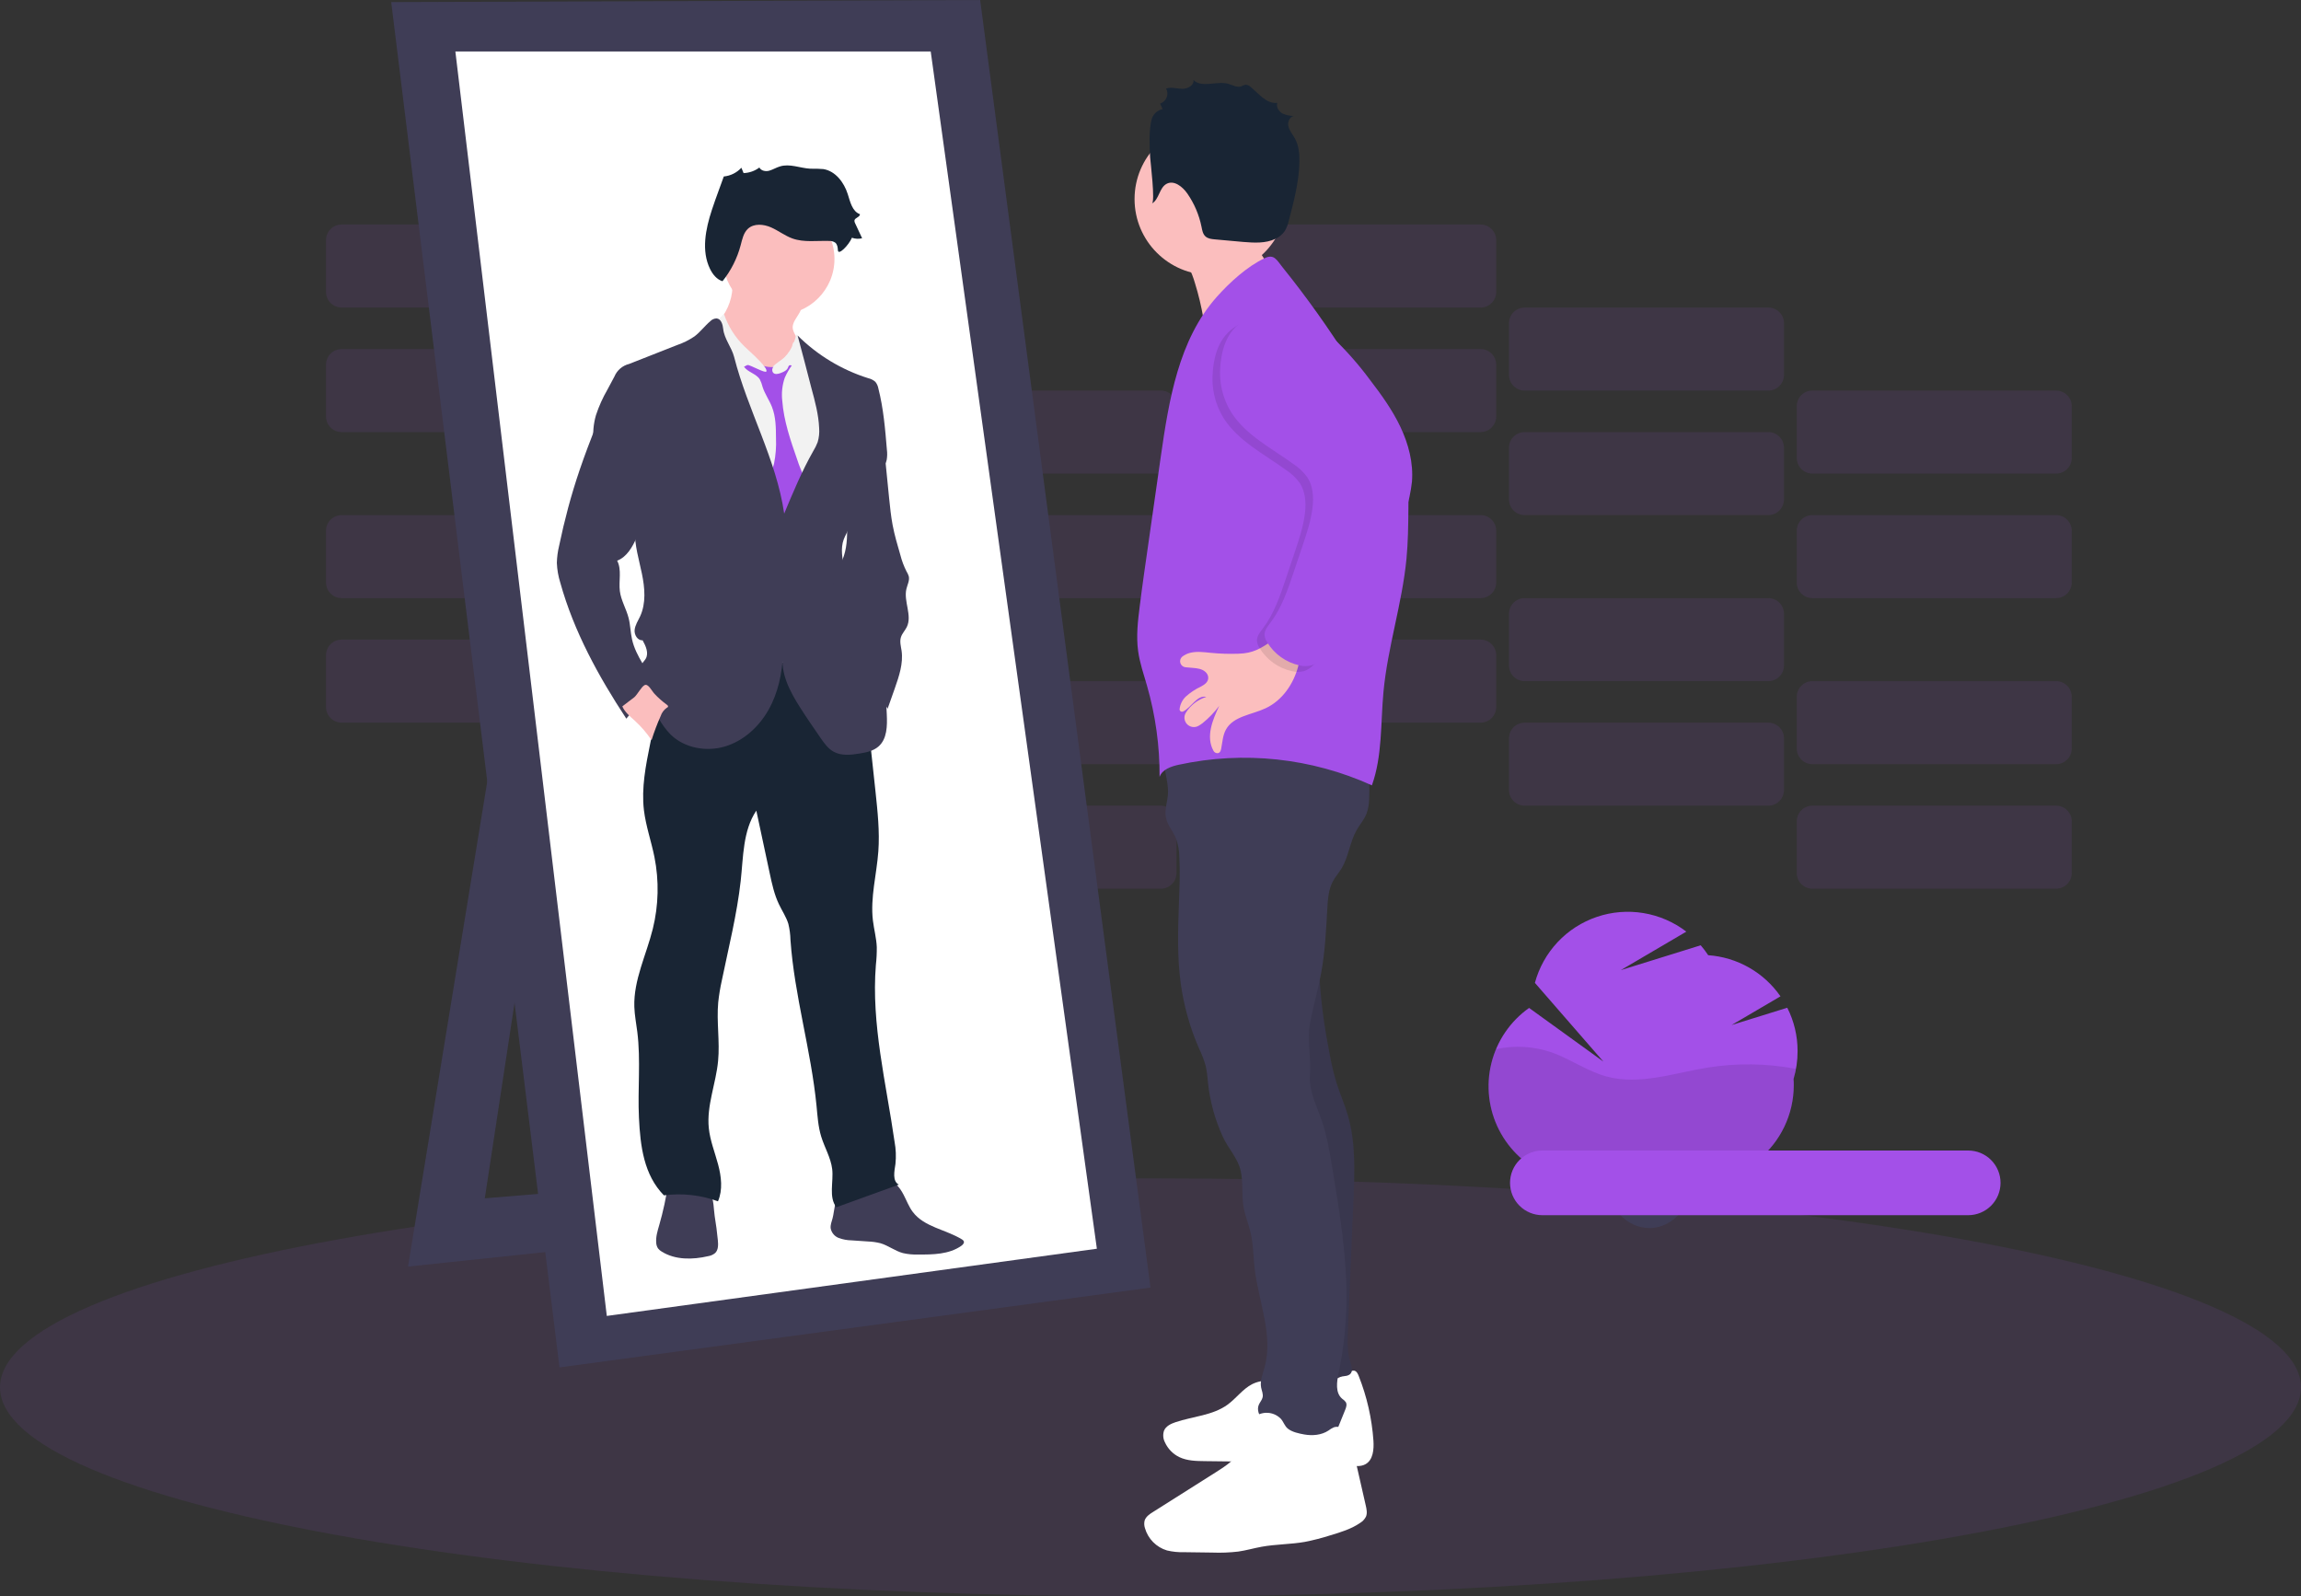 <svg width="320" height="222" viewBox="0 0 320 222" fill="none" xmlns="http://www.w3.org/2000/svg">
<rect x="0" y="0" width="320" height="222" fill="#333333" stroke="none"/>
<g clip-path="url(#clip0_1498_980)">
<path opacity="0.1" d="M81.404 88.952H47.511C46.311 88.952 45.338 89.923 45.338 91.122V98.325C45.338 99.524 46.311 100.496 47.511 100.496H81.404C82.604 100.496 83.577 99.524 83.577 98.325V91.122C83.577 89.923 82.604 88.952 81.404 88.952Z" fill="#A350E8"/>
<path opacity="0.1" d="M121.421 100.499H87.529C86.329 100.499 85.356 101.471 85.356 102.669V109.873C85.356 111.071 86.329 112.043 87.529 112.043H121.421C122.622 112.043 123.595 111.071 123.595 109.873V102.669C123.595 101.471 122.622 100.499 121.421 100.499Z" fill="#A350E8"/>
<path opacity="0.1" d="M161.443 112.043H127.55C126.35 112.043 125.377 113.015 125.377 114.213V121.417C125.377 122.615 126.35 123.587 127.55 123.587H161.443C162.643 123.587 163.616 122.615 163.616 121.417V114.213C163.616 113.015 162.643 112.043 161.443 112.043Z" fill="#A350E8"/>
<path opacity="0.1" d="M81.404 71.636H47.511C46.311 71.636 45.338 72.607 45.338 73.806V81.009C45.338 82.208 46.311 83.18 47.511 83.18H81.404C82.604 83.18 83.577 82.208 83.577 81.009V73.806C83.577 72.607 82.604 71.636 81.404 71.636Z" fill="#A350E8"/>
<path opacity="0.1" d="M121.421 83.18H87.529C86.329 83.18 85.356 84.151 85.356 85.35V92.553C85.356 93.752 86.329 94.724 87.529 94.724H121.421C122.622 94.724 123.595 93.752 123.595 92.553V85.35C123.595 84.151 122.622 83.18 121.421 83.18Z" fill="#A350E8"/>
<path opacity="0.1" d="M161.443 94.727H127.55C126.35 94.727 125.377 95.699 125.377 96.897V104.101C125.377 105.299 126.35 106.271 127.55 106.271H161.443C162.643 106.271 163.616 105.299 163.616 104.101V96.897C163.616 95.699 162.643 94.727 161.443 94.727Z" fill="#A350E8"/>
<path opacity="0.1" d="M205.906 88.952H172.013C170.813 88.952 169.84 89.923 169.84 91.122V98.325C169.84 99.524 170.813 100.496 172.013 100.496H205.906C207.106 100.496 208.079 99.524 208.079 98.325V91.122C208.079 89.923 207.106 88.952 205.906 88.952Z" fill="#A350E8"/>
<path opacity="0.1" d="M245.923 100.499H212.031C210.83 100.499 209.857 101.471 209.857 102.669V109.873C209.857 111.071 210.83 112.043 212.031 112.043H245.923C247.124 112.043 248.097 111.071 248.097 109.873V102.669C248.097 101.471 247.124 100.499 245.923 100.499Z" fill="#A350E8"/>
<path opacity="0.1" d="M285.943 112.043H252.05C250.85 112.043 249.877 113.015 249.877 114.213V121.417C249.877 122.615 250.85 123.587 252.05 123.587H285.943C287.143 123.587 288.116 122.615 288.116 121.417V114.213C288.116 113.015 287.143 112.043 285.943 112.043Z" fill="#A350E8"/>
<path opacity="0.1" d="M205.906 71.636H172.013C170.813 71.636 169.84 72.607 169.84 73.806V81.009C169.84 82.208 170.813 83.18 172.013 83.18H205.906C207.106 83.18 208.079 82.208 208.079 81.009V73.806C208.079 72.607 207.106 71.636 205.906 71.636Z" fill="#A350E8"/>
<path opacity="0.1" d="M245.923 83.18H212.031C210.83 83.18 209.857 84.151 209.857 85.35V92.553C209.857 93.752 210.83 94.724 212.031 94.724H245.923C247.124 94.724 248.097 93.752 248.097 92.553V85.35C248.097 84.151 247.124 83.18 245.923 83.18Z" fill="#A350E8"/>
<path opacity="0.1" d="M285.943 94.727H252.05C250.85 94.727 249.877 95.699 249.877 96.897V104.101C249.877 105.299 250.85 106.271 252.05 106.271H285.943C287.143 106.271 288.116 105.299 288.116 104.101V96.897C288.116 95.699 287.143 94.727 285.943 94.727Z" fill="#A350E8"/>
<path opacity="0.1" d="M81.404 48.545H47.511C46.311 48.545 45.338 49.517 45.338 50.715V57.919C45.338 59.117 46.311 60.089 47.511 60.089H81.404C82.604 60.089 83.577 59.117 83.577 57.919V50.715C83.577 49.517 82.604 48.545 81.404 48.545Z" fill="#A350E8"/>
<path opacity="0.1" d="M121.421 60.089H87.529C86.329 60.089 85.356 61.061 85.356 62.259V69.463C85.356 70.661 86.329 71.633 87.529 71.633H121.421C122.622 71.633 123.595 70.661 123.595 69.463V62.259C123.595 61.061 122.622 60.089 121.421 60.089Z" fill="#A350E8"/>
<path opacity="0.1" d="M161.443 71.636H127.55C126.35 71.636 125.377 72.607 125.377 73.806V81.009C125.377 82.208 126.35 83.18 127.55 83.18H161.443C162.643 83.18 163.616 82.208 163.616 81.009V73.806C163.616 72.607 162.643 71.636 161.443 71.636Z" fill="#A350E8"/>
<path opacity="0.1" d="M81.404 31.226H47.511C46.311 31.226 45.338 32.198 45.338 33.396V40.6C45.338 41.798 46.311 42.77 47.511 42.77H81.404C82.604 42.77 83.577 41.798 83.577 40.6V33.396C83.577 32.198 82.604 31.226 81.404 31.226Z" fill="#A350E8"/>
<path opacity="0.1" d="M121.421 42.773H87.529C86.329 42.773 85.356 43.745 85.356 44.943V52.147C85.356 53.345 86.329 54.317 87.529 54.317H121.421C122.622 54.317 123.595 53.345 123.595 52.147V44.943C123.595 43.745 122.622 42.773 121.421 42.773Z" fill="#A350E8"/>
<path opacity="0.1" d="M161.443 54.317H127.55C126.35 54.317 125.377 55.289 125.377 56.487V63.691C125.377 64.889 126.35 65.861 127.55 65.861H161.443C162.643 65.861 163.616 64.889 163.616 63.691V56.487C163.616 55.289 162.643 54.317 161.443 54.317Z" fill="#A350E8"/>
<path opacity="0.1" d="M205.906 48.545H172.013C170.813 48.545 169.84 49.517 169.84 50.715V57.919C169.84 59.117 170.813 60.089 172.013 60.089H205.906C207.106 60.089 208.079 59.117 208.079 57.919V50.715C208.079 49.517 207.106 48.545 205.906 48.545Z" fill="#A350E8"/>
<path opacity="0.1" d="M245.923 60.089H212.031C210.83 60.089 209.857 61.061 209.857 62.259V69.463C209.857 70.661 210.83 71.633 212.031 71.633H245.923C247.124 71.633 248.097 70.661 248.097 69.463V62.259C248.097 61.061 247.124 60.089 245.923 60.089Z" fill="#A350E8"/>
<path opacity="0.1" d="M285.943 71.636H252.05C250.85 71.636 249.877 72.607 249.877 73.806V81.009C249.877 82.208 250.85 83.18 252.05 83.18H285.943C287.143 83.18 288.116 82.208 288.116 81.009V73.806C288.116 72.607 287.143 71.636 285.943 71.636Z" fill="#A350E8"/>
<path opacity="0.1" d="M205.906 31.226H172.013C170.813 31.226 169.84 32.198 169.84 33.396V40.6C169.84 41.798 170.813 42.77 172.013 42.77H205.906C207.106 42.77 208.079 41.798 208.079 40.6V33.396C208.079 32.198 207.106 31.226 205.906 31.226Z" fill="#A350E8"/>
<path opacity="0.1" d="M245.923 42.773H212.031C210.83 42.773 209.857 43.745 209.857 44.943V52.147C209.857 53.345 210.83 54.317 212.031 54.317H245.923C247.124 54.317 248.097 53.345 248.097 52.147V44.943C248.097 43.745 247.124 42.773 245.923 42.773Z" fill="#A350E8"/>
<path opacity="0.1" d="M285.943 54.317H252.05C250.85 54.317 249.877 55.289 249.877 56.487V63.691C249.877 64.889 250.85 65.861 252.05 65.861H285.943C287.143 65.861 288.116 64.889 288.116 63.691V56.487C288.116 55.289 287.143 54.317 285.943 54.317Z" fill="#A350E8"/>
<path opacity="0.1" d="M160 222C248.366 222 320 208.987 320 192.936C320 176.884 248.366 163.871 160 163.871C71.634 163.871 0 176.884 0 192.936C0 208.987 71.634 222 160 222Z" fill="#A350E8"/>
<path d="M70.201 93.766L56.746 176.139L117.587 169.713L114.955 162.703L67.422 166.646L78.538 93.62L70.201 93.766Z" fill="#3F3D56"/>
<path d="M54.406 0.292L136.308 0L160 179.061L77.807 190.161L54.406 0.292Z" fill="#3F3D56"/>
<path d="M63.328 7.157H129.434L152.542 173.657L84.388 183.004L63.328 7.157Z" fill="white"/>
<path d="M125.671 166.167C126.086 166.961 126.396 167.82 126.937 168.536C128.517 170.645 131.515 170.975 133.764 172.351C133.877 172.408 133.97 172.497 134.031 172.608C134.133 172.85 133.905 173.104 133.685 173.256C131.98 174.451 129.742 174.477 127.657 174.463C126.956 174.488 126.255 174.421 125.571 174.264C124.469 173.972 123.524 173.204 122.436 172.891C121.871 172.75 121.294 172.669 120.713 172.649L118.428 172.494C117.82 172.485 117.218 172.373 116.647 172.164C116.363 172.055 116.11 171.876 115.914 171.644C115.718 171.411 115.583 171.133 115.524 170.835C115.459 170.35 115.667 169.88 115.79 169.406C116.082 168.285 115.992 166.929 116.866 166.164C117.227 165.888 117.64 165.69 118.08 165.58C119.67 165.045 121.293 164.613 122.939 164.289C124.293 164.023 125.071 165.016 125.671 166.167Z" fill="#3F3D56"/>
<path d="M99.832 172.485C99.891 173.107 99.908 173.82 99.458 174.255C99.177 174.488 98.839 174.639 98.478 174.693C96.316 175.196 93.906 175.231 92.025 174.057C91.83 173.945 91.657 173.797 91.516 173.621C91.36 173.382 91.271 173.104 91.259 172.818C91.192 171.991 91.446 171.177 91.677 170.379C92.224 168.487 92.639 166.559 92.921 164.61C92.944 164.449 98.44 165.486 98.806 166.03C99.265 166.701 99.268 168.314 99.391 169.114C99.576 170.232 99.723 171.356 99.832 172.485Z" fill="#3F3D56"/>
<path d="M120.29 96.474L121.753 110.054C122.045 112.829 122.352 115.618 122.15 118.402C121.916 121.615 121.015 124.828 121.396 128.012C121.545 129.251 121.884 130.466 121.934 131.713C121.943 132.543 121.901 133.372 121.808 134.196C121.147 142.436 123.238 150.613 124.409 158.794C124.597 159.804 124.638 160.835 124.531 161.856C124.379 162.893 124.075 164.254 124.999 164.745L116.318 167.888C115.209 166.5 115.943 164.341 115.733 162.58C115.54 160.994 114.668 159.58 114.203 158.052C113.782 156.68 113.694 155.234 113.557 153.808C112.799 146.047 110.474 138.487 109.93 130.708C109.912 129.957 109.814 129.21 109.637 128.48C109.345 127.513 108.76 126.669 108.332 125.76C107.677 124.396 107.355 122.9 107.04 121.422L105.182 112.732C103.304 115.525 103.38 119.159 103.009 122.506C102.488 127.18 101.324 131.775 100.376 136.39C100.156 137.383 99.991 138.387 99.882 139.399C99.636 142.106 100.125 144.841 99.865 147.545C99.572 150.68 98.253 153.738 98.572 156.872C98.747 158.607 99.414 160.249 99.865 161.932C100.315 163.614 100.537 165.46 99.85 167.064C97.447 166.183 94.867 165.898 92.329 166.234C89.542 163.386 89.048 159.414 88.858 155.426C88.667 151.439 89.127 147.446 88.629 143.497C88.483 142.328 88.255 141.189 88.217 140.024C88.094 136.288 89.893 132.791 90.788 129.16C91.594 125.892 91.67 122.486 91.013 119.185C90.575 117.003 89.82 114.885 89.551 112.674C89.185 109.575 89.805 106.452 90.428 103.391C90.847 101.326 91.262 99.26 91.736 97.207C92.245 95.001 92.85 92.749 94.21 90.944C96.387 88.055 100.251 86.773 103.863 87.053C107.475 87.334 110.848 88.975 113.832 91.02C116.183 92.59 118.35 94.419 120.29 96.474Z" fill="#192534"/>
<path d="M110.584 44.473C110.42 44.736 110.305 45.028 110.247 45.332C110.174 45.931 110.54 46.48 110.832 47.003C111.207 47.675 111.495 48.391 111.689 49.135C111.828 49.596 111.871 50.08 111.815 50.558C111.744 50.917 111.615 51.262 111.435 51.58C110.87 52.667 110.034 53.672 108.896 54.124C108.015 54.448 107.054 54.487 106.149 54.235C105.251 53.981 104.401 53.579 103.637 53.044C102.992 52.636 102.412 52.133 101.917 51.554C101.443 50.92 101.045 50.234 100.729 49.509C100.121 48.239 99.504 46.88 99.615 45.487C99.62 45.361 99.644 45.236 99.685 45.116C99.78 44.9 99.912 44.702 100.077 44.532C101.325 43.055 101.965 41.16 101.867 39.23L106.129 40.197C107.068 40.41 108.007 40.623 108.934 40.889C109.694 41.108 110.864 41.412 111.359 42.09C111.853 42.767 110.92 43.854 110.584 44.473Z" fill="#FBBEBE"/>
<path d="M108.302 43.749C112.58 43.749 116.048 40.286 116.048 36.014C116.048 31.742 112.58 28.279 108.302 28.279C104.024 28.279 100.557 31.742 100.557 36.014C100.557 40.286 104.024 43.749 108.302 43.749Z" fill="#FBBEBE"/>
<path d="M107.057 51.618C107.385 50.902 108.093 50.449 108.739 49.999C109.386 49.55 110.041 48.974 110.167 48.194C110.174 48.018 110.218 47.845 110.295 47.686C110.544 47.312 111.135 47.499 111.489 47.774C112.349 48.443 112.934 49.392 113.504 50.318C114.242 51.444 114.874 52.636 115.391 53.879C116.213 56.043 116.312 58.406 116.403 60.717C116.485 62.82 116.564 64.955 116.052 66.994C115.73 68.285 115.174 69.538 115.142 70.867C115.046 75.696 113.367 80.311 113.25 85.14C113.241 86.536 113.311 87.931 113.46 89.32L113.735 92.454C109.482 92.211 105.241 91.838 101.011 91.335C100.888 89.892 100.476 88.493 100.099 87.097C98.553 81.388 97.563 75.545 97.141 69.646C96.916 66.515 96.685 63.395 96.337 60.276C96.024 57.439 95.41 54.586 95.778 51.755C95.971 50.468 96.376 49.223 96.978 48.069C97.168 47.609 97.494 47.218 97.914 46.95C98.123 46.849 98.346 46.777 98.575 46.737C99.238 46.602 99.911 46.523 100.587 46.5C100.752 46.486 100.919 46.502 101.078 46.547C101.363 46.689 101.597 46.915 101.748 47.195C103.052 49.152 104.896 50.688 107.057 51.618Z" fill="#F2F2F2"/>
<path d="M103.465 50.999C104.009 51.776 105.161 51.96 105.664 52.752C105.834 53.082 105.963 53.432 106.048 53.794C106.355 54.773 106.975 55.623 107.352 56.578C107.896 57.951 107.911 59.47 107.917 60.945C107.97 62.12 107.88 63.297 107.648 64.45C107.472 65.172 107.186 65.858 106.975 66.571C106.617 67.783 106.484 69.05 106.583 70.31C106.583 70.582 106.656 70.849 106.794 71.084C106.992 71.319 107.251 71.494 107.542 71.592C108.399 71.969 109.297 72.355 110.233 72.267C110.425 72.261 110.611 72.199 110.769 72.089C110.877 71.99 110.966 71.872 111.032 71.741L111.617 70.754C112.146 69.851 112.699 68.841 112.494 67.809C112.346 67.277 112.122 66.769 111.83 66.299C111.457 65.537 111.138 64.75 110.877 63.942C109.944 61.264 108.999 58.547 108.788 55.719C108.665 54.643 108.785 53.553 109.139 52.529C109.414 51.9 109.76 51.303 110.169 50.751C110.076 50.627 109.948 50.533 109.801 50.484C109.655 50.434 109.496 50.431 109.347 50.473C109.053 50.564 108.768 50.682 108.496 50.827C107.636 51.189 106.682 51.057 105.814 50.809C105.474 50.71 104.936 50.371 104.585 50.394C104.465 50.409 103.485 51.034 103.465 50.999Z" fill="#A350E8"/>
<path d="M110.313 50.967C110.138 50.827 109.866 50.698 109.711 50.862C109.659 50.932 109.621 51.013 109.599 51.098C109.447 51.507 109 51.709 108.593 51.866C108.187 52.024 107.748 52.112 107.502 51.811C107.425 51.694 107.387 51.555 107.393 51.415C107.4 51.275 107.452 51.14 107.54 51.031C107.72 50.815 107.937 50.632 108.181 50.491C109.526 49.542 110.443 48.102 110.731 46.483C111.109 46.782 111.359 47.213 111.431 47.689C111.527 48.154 111.539 48.633 111.635 49.097C111.779 49.763 112.097 50.385 112.171 51.06C112.209 51.419 112.171 51.782 112.171 52.141C112.184 52.492 112.225 52.842 112.293 53.187C111.609 52.462 111.126 51.612 110.313 50.967Z" fill="#F2F2F2"/>
<path d="M104.392 48.983C104.1 48.706 103.807 48.443 103.515 48.16C102.231 46.908 101.262 45.372 100.686 43.676C100.312 43.968 99.899 44.353 99.891 44.844C99.924 45.191 100.058 45.521 100.277 45.794C101.383 47.533 102.113 49.484 102.421 51.522C102.579 51.275 102.798 51.073 103.056 50.936C103.315 50.798 103.605 50.729 103.898 50.736C104.36 50.736 106.434 51.963 106.583 51.653C106.803 51.168 104.743 49.313 104.392 48.983Z" fill="#F2F2F2"/>
<path d="M110.924 46.658C113.675 49.393 117.043 51.43 120.746 52.596C121.114 52.677 121.455 52.85 121.737 53.099C121.948 53.362 122.09 53.673 122.15 54.005C122.864 56.791 123.103 59.674 123.34 62.54C123.402 63.014 123.393 63.494 123.311 63.965C123.138 64.731 122.594 65.35 122.059 65.925C120.38 67.722 118.464 69.6 118.181 72.042C118.159 72.513 118.103 72.981 118.014 73.444C117.868 73.987 117.543 74.466 117.344 74.995C116.367 77.598 118.575 80.75 117.23 83.174C117.958 84.572 118.458 86.076 118.71 87.632C118.755 88.221 118.89 88.8 119.111 89.349C119.511 90.185 120.336 90.716 120.986 91.394C122.966 93.421 123.209 96.523 123.326 99.354C123.399 100.949 123.375 102.78 122.156 103.826C121.451 104.436 120.488 104.635 119.567 104.787C118.341 104.991 117.008 105.137 115.922 104.533C115.144 104.101 114.615 103.344 114.109 102.614C113.149 101.22 112.187 99.83 111.277 98.401C109.838 96.149 108.481 93.576 108.896 90.935C108.779 93.637 108.209 96.36 106.881 98.714C105.553 101.068 103.415 103.034 100.82 103.811C98.226 104.588 95.193 104.039 93.259 102.146C92.628 101.497 92.086 100.768 91.647 99.976C90.547 98.094 89.744 96.053 89.266 93.927C89.141 93.374 89.047 92.758 89.325 92.264C89.457 92.031 89.658 91.847 89.796 91.616C90.258 90.83 89.813 89.84 89.366 89.04C88.684 89.104 88.196 88.303 88.257 87.62C88.319 86.936 88.728 86.343 89.018 85.721C89.866 83.887 89.679 81.751 89.269 79.774C88.86 77.796 88.249 75.831 88.295 73.812C88.345 71.677 86.806 69.755 85.634 67.97C84.978 66.965 84.215 66.03 83.644 64.976C82.455 62.757 82.18 60.162 82.878 57.743C83.288 56.502 83.825 55.305 84.481 54.174L85.446 52.366C85.626 51.934 85.905 51.55 86.261 51.245C86.616 50.941 87.039 50.724 87.494 50.613L94.172 47.984C95.026 47.693 95.836 47.288 96.582 46.781C97.398 46.167 98.007 45.32 98.785 44.666C98.898 44.547 99.034 44.452 99.185 44.386C99.335 44.32 99.498 44.285 99.662 44.283C100.288 44.339 100.51 45.127 100.575 45.744C100.721 47.123 101.745 48.291 102.093 49.632C103.977 57.036 107.963 63.866 109.057 71.426C110.286 68.478 111.514 65.525 113.088 62.75C113.336 62.352 113.545 61.93 113.711 61.491C113.9 60.858 113.97 60.196 113.919 59.537C113.84 57.635 113.334 55.778 112.834 53.94C112.184 51.44 111.599 49.135 110.924 46.658Z" fill="#3F3D56"/>
<path d="M123.65 69.284C123.778 70.529 123.904 71.776 124.135 73.006C124.404 74.428 124.814 75.819 125.22 77.209C125.419 77.991 125.704 78.748 126.069 79.467C126.201 79.676 126.306 79.901 126.382 80.136C126.525 80.72 126.197 81.305 126.057 81.889C125.636 83.641 126.899 85.59 126.104 87.205C125.864 87.696 125.446 88.102 125.288 88.628C125.103 89.232 125.288 89.878 125.384 90.503C125.633 92.256 125.033 94.037 124.442 95.723L123.436 98.568C122.518 96.862 121.59 95.139 120.321 93.675C119.868 93.15 119.373 92.662 118.955 92.107C118.331 91.234 117.839 90.276 117.493 89.261C116.6 86.851 116.089 84.316 115.98 81.749C115.908 81.019 115.992 80.281 116.229 79.587C116.422 79.185 116.639 78.795 116.878 78.419C117.662 77.008 117.823 75.337 117.808 73.725C117.794 72.112 117.621 70.494 117.808 68.89C117.961 67.551 118.358 66.251 118.978 65.055C119.345 64.28 119.889 63.602 120.567 63.077C121.073 62.699 121.69 62.499 122.322 62.508C123.278 62.563 123.059 63.384 123.141 64.175L123.65 69.284Z" fill="#3F3D56"/>
<path d="M80.627 65.309C80.03 67.062 79.492 68.83 79.012 70.614C78.544 72.366 78.126 74.129 77.757 75.901C77.568 76.68 77.462 77.477 77.441 78.278C77.479 79.212 77.639 80.136 77.918 81.027C79.802 87.807 83.236 94.061 87.103 99.941C88.208 98.565 89.52 97.368 90.993 96.395C91.114 96.324 91.214 96.223 91.286 96.103C91.323 95.989 91.334 95.869 91.317 95.75C91.301 95.632 91.258 95.519 91.192 95.419C90.124 93.234 88.434 91.309 87.901 88.934C87.679 87.947 87.67 86.919 87.419 85.938C87.094 84.667 86.369 83.504 86.202 82.201C86.023 80.782 86.494 79.234 85.828 77.975C87.188 77.446 87.975 76.047 88.551 74.706C89.166 73.334 89.607 71.891 89.861 70.409C90.262 67.569 89.705 64.676 88.279 62.186C87.582 60.944 86.688 59.824 85.632 58.868C85.284 58.556 84.462 57.659 83.956 57.667C83.28 57.682 83.063 58.775 82.87 59.265C82.089 61.269 81.317 63.276 80.627 65.309Z" fill="#3F3D56"/>
<path d="M92.742 98.004C92.83 98.068 92.929 98.156 92.906 98.261C92.882 98.366 92.798 98.392 92.722 98.436C92.326 98.716 92.031 99.116 91.879 99.576C91.393 100.67 90.969 101.79 90.61 102.932C89.955 101.952 89.185 101.055 88.317 100.259C87.65 99.646 86.904 99.064 86.547 98.235C86.547 98.211 88.08 97.081 88.22 96.958C88.65 96.576 89.191 95.515 89.636 95.282C90.139 95.019 90.618 96.05 91.002 96.465C91.529 97.035 92.112 97.55 92.742 98.004Z" fill="#FBBEBE"/>
<path d="M116.527 34.804C116.507 34.422 116.457 33.998 116.165 33.75C115.908 33.572 115.599 33.487 115.287 33.507C113.582 33.452 111.818 33.738 110.209 33.166C109.15 32.789 108.247 32.064 107.214 31.614C106.181 31.165 104.859 31.045 104.026 31.801C103.394 32.386 103.221 33.282 103.002 34.109C102.519 35.934 101.659 37.637 100.478 39.11C99.685 38.864 99.118 38.158 98.752 37.416C97.509 34.886 98.12 31.866 99.003 29.184C99.296 28.285 99.621 27.394 99.945 26.506L100.659 24.543C101.596 24.451 102.466 24.018 103.104 23.328L103.411 24.072C104.205 24.044 104.97 23.774 105.605 23.298C105.851 23.76 106.483 23.883 106.995 23.733C107.506 23.584 107.948 23.298 108.457 23.149C109.817 22.711 111.268 23.386 112.696 23.462C113.3 23.447 113.904 23.465 114.506 23.514C116.191 23.786 117.381 25.369 117.896 26.993C118.238 28.074 118.522 29.403 119.59 29.786C119.613 30.195 118.888 30.274 118.826 30.662C118.819 30.792 118.85 30.921 118.914 31.033L119.894 33.133C119.426 33.251 118.933 33.227 118.478 33.063C118.037 34.1 116.571 35.596 116.527 34.804Z" fill="#192534"/>
<path d="M166.184 39.376C166.681 40.977 167.072 42.61 167.354 44.263C167.565 45.501 167.688 46.877 166.977 47.911C169.685 43.842 172.514 39.65 176.63 37.024C175.791 36.117 175.154 35.043 174.758 33.874C174.363 32.704 174.218 31.465 174.333 30.236C174.357 29.99 170.955 31.273 170.695 31.419C169.501 32.082 168.407 32.906 167.243 33.615C166.641 33.98 164.131 34.845 164.107 35.368C164.107 35.704 165.105 36.732 165.292 37.086C165.659 37.82 165.958 38.587 166.184 39.376Z" fill="#FBBEBE"/>
<path d="M178.77 192.842C178.102 192.372 177.318 192.091 176.502 192.029C175.686 191.967 174.869 192.127 174.137 192.492C172.812 193.175 171.92 194.469 170.715 195.345C168.644 196.847 165.909 196.967 163.484 197.779C162.841 197.995 162.156 198.316 161.884 198.947C161.793 199.212 161.756 199.493 161.777 199.773C161.798 200.053 161.875 200.325 162.004 200.574C162.409 201.476 163.12 202.208 164.011 202.639C165.099 203.159 166.351 203.183 167.556 203.197L178.027 203.32C181.245 203.358 184.483 203.396 187.68 203.796C188.426 203.89 189.233 203.992 189.891 203.627C190.962 203.042 191.085 201.564 191.003 200.346C190.787 197.26 190.097 194.226 188.955 191.349C188.83 191.031 188.663 190.669 188.309 190.61C188.058 190.599 187.811 190.678 187.613 190.832C184.658 192.585 180.917 193.575 177.776 192.173" fill="white"/>
<path d="M184.012 126.125C182.842 132.911 183.605 139.883 184.922 146.64C185.164 147.985 185.483 149.315 185.878 150.624C186.349 152.114 186.984 153.545 187.425 155.044C188.549 158.841 188.391 162.901 188.224 166.865L187.458 184.903C187.393 186.416 187.335 187.964 187.791 189.407C187.975 189.991 188.201 190.721 187.735 191.116C187.553 191.246 187.341 191.328 187.118 191.352C185.025 191.737 182.863 191.414 180.976 190.432L180.768 172.211C180.704 166.593 180.636 160.953 179.771 155.406C179.083 150.995 177.89 146.643 177.811 142.179C177.729 137.506 178.876 132.893 180.046 128.363C180.297 127.393 181.216 126.683 181.97 126.026C182.234 125.766 182.554 125.572 182.906 125.459C183.257 125.363 183.795 125.83 184.012 126.125Z" fill="#3F3D56"/>
<path opacity="0.1" d="M184.012 126.125C182.842 132.911 183.605 139.883 184.922 146.64C185.164 147.985 185.483 149.315 185.878 150.624C186.349 152.114 186.984 153.545 187.425 155.044C188.549 158.841 188.391 162.901 188.224 166.865L187.458 184.903C187.393 186.416 187.335 187.964 187.791 189.407C187.975 189.991 188.201 190.721 187.735 191.116C187.553 191.246 187.341 191.328 187.118 191.352C185.025 191.737 182.863 191.414 180.976 190.432L180.768 172.211C180.704 166.593 180.636 160.953 179.771 155.406C179.083 150.995 177.89 146.643 177.811 142.179C177.729 137.506 178.876 132.893 180.046 128.363C180.297 127.393 181.216 126.683 181.97 126.026C182.234 125.766 182.554 125.572 182.906 125.459C183.257 125.363 183.795 125.83 184.012 126.125Z" fill="black"/>
<path d="M162.048 104.918C161.615 106.697 162.534 108.54 162.432 110.369C162.373 111.476 161.937 112.58 162.139 113.667C162.341 114.753 163.119 115.571 163.534 116.567C163.837 117.399 163.997 118.276 164.008 119.161C164.128 121.346 164.032 123.543 163.95 125.719C163.812 129.37 163.71 133.042 164.192 136.661C164.613 139.797 165.466 142.859 166.728 145.76C167.111 146.55 167.427 147.369 167.673 148.211C167.835 148.995 167.942 149.79 167.995 150.589C168.273 153.187 168.971 155.724 170.063 158.099C170.809 159.726 172.11 161.02 172.523 162.746C172.915 164.4 172.652 166.143 172.935 167.817C173.143 169.059 173.649 170.233 173.93 171.46C174.295 173.046 174.287 174.69 174.471 176.309C174.998 180.982 177.124 185.656 175.855 190.19C175.6 191.101 175.205 192.027 175.384 192.956C175.471 193.411 175.694 193.861 175.594 194.314C175.512 194.7 175.214 194.998 175.062 195.363C174.769 196.046 175.079 196.858 175.6 197.387C176.155 197.88 176.801 198.261 177.501 198.509C179.657 199.429 181.889 200.364 184.229 200.343C184.513 200.358 184.797 200.306 185.057 200.191C185.478 199.972 185.686 199.496 185.864 199.058L187.063 196.096C187.21 195.737 187.356 195.316 187.154 194.983C187.013 194.8 186.843 194.642 186.651 194.516C185.683 193.701 185.902 192.179 186.159 190.955C186.817 187.811 187.181 184.614 187.248 181.403C187.376 175 186.32 168.635 185.267 162.317C184.902 160.123 184.533 157.915 183.805 155.812C183.076 153.709 182.003 151.684 182.179 149.499C182.366 147.139 181.751 144.665 182.179 142.337C182.606 140.009 183.281 137.73 183.717 135.405C184.282 132.388 184.422 129.312 184.595 126.251C184.668 125 184.761 123.709 185.346 122.599C185.689 121.951 186.186 121.396 186.569 120.768C187.558 119.135 187.716 117.111 188.66 115.451C189.108 114.666 189.725 113.973 190.053 113.132C190.283 112.469 190.403 111.772 190.41 111.07C190.502 109.307 190.404 107.539 190.117 105.797C185.138 103.267 179.616 101.988 174.029 102.07C171.891 102.105 169.73 102.321 167.723 103.06C165.81 103.77 164.067 104.766 162.048 104.918Z" fill="#3F3D56"/>
<path d="M174.041 197.463C173.181 198.532 173.24 200.06 172.69 201.318C172.023 202.846 170.537 203.825 169.127 204.716L160.352 210.266C159.872 210.558 159.357 210.917 159.182 211.46C159.099 211.807 159.114 212.17 159.226 212.509C159.435 213.242 159.826 213.911 160.361 214.454C160.897 214.997 161.561 215.397 162.291 215.617C163.068 215.802 163.865 215.883 164.663 215.859L168.609 215.912C169.811 215.959 171.015 215.912 172.21 215.772C173.304 215.614 174.369 215.302 175.457 215.103C177.437 214.744 179.473 214.776 181.456 214.428C182.671 214.19 183.87 213.881 185.048 213.502C186.481 213.073 187.941 212.626 189.17 211.776C189.508 211.57 189.782 211.275 189.962 210.923C190.17 210.441 190.056 209.889 189.939 209.378L188.055 201.111C187.949 200.423 187.698 199.765 187.318 199.18C186.9 198.625 186.148 198.257 185.496 198.494C185.226 198.616 184.972 198.769 184.738 198.95C183.773 199.583 182.536 199.689 181.395 199.49C180.658 199.358 179.684 199.157 179.09 198.669C178.639 198.298 178.505 197.723 178.122 197.302C177.853 197.027 177.529 196.81 177.172 196.668C176.814 196.525 176.43 196.46 176.046 196.475C175.661 196.49 175.283 196.586 174.938 196.756C174.593 196.926 174.287 197.167 174.041 197.463Z" fill="white"/>
<path d="M168.351 38.236C174.188 38.236 178.92 33.511 178.92 27.683C178.92 21.854 174.188 17.129 168.351 17.129C162.515 17.129 157.783 21.854 157.783 27.683C157.783 33.511 162.515 38.236 168.351 38.236Z" fill="#FBBEBE"/>
<path d="M160.198 28.302C161.211 27.736 161.211 26.103 162.246 25.559C163.281 25.016 164.457 25.96 165.121 26.912C166.089 28.306 166.761 29.884 167.096 31.547C167.189 32.021 167.277 32.538 167.634 32.868C167.991 33.198 168.459 33.239 168.915 33.286C170.251 33.418 171.589 33.539 172.928 33.648C174.42 33.767 175.994 33.864 177.348 33.224C177.883 32.986 178.342 32.606 178.676 32.126C178.944 31.665 179.136 31.164 179.243 30.642C179.943 27.987 180.647 25.299 180.706 22.554C180.729 21.42 180.63 20.246 180.083 19.253C179.764 18.669 179.296 18.16 179.164 17.518C179.033 16.875 179.457 16.057 180.124 16.127C179.521 16.152 178.921 16.038 178.369 15.794C177.839 15.502 177.447 14.874 177.635 14.302C176.149 14.492 175.066 13.025 173.908 12.076C173.72 11.889 173.466 11.784 173.2 11.784C172.997 11.834 172.8 11.91 172.615 12.009C172.03 12.213 171.419 11.825 170.819 11.655C169.211 11.205 167.166 12.292 165.973 11.123C166.087 11.868 165.171 12.368 164.416 12.353C163.662 12.339 162.884 12.061 162.17 12.312C162.273 12.501 162.334 12.71 162.347 12.925C162.36 13.14 162.325 13.355 162.245 13.555C162.165 13.755 162.042 13.934 161.884 14.081C161.727 14.228 161.539 14.338 161.333 14.404L161.687 15.175C161.323 15.248 160.986 15.421 160.714 15.675C160.443 15.929 160.248 16.253 160.152 16.612C159.763 18.146 159.859 20.325 159.953 21.902C160 22.595 160.675 28.042 160.198 28.302Z" fill="#192534"/>
<path d="M169.218 41.286C163.909 47.248 162.557 55.64 161.425 63.542L159.758 75.209C159.325 78.235 158.881 81.261 158.503 84.296C158.24 86.373 157.994 88.482 158.281 90.556C158.506 92.192 159.053 93.769 159.509 95.343C160.697 99.473 161.288 103.751 161.264 108.047C161.618 107.007 162.844 106.586 163.92 106.353C172.952 104.396 182.375 105.401 190.79 109.218C192.267 105.085 191.989 100.563 192.402 96.193C192.987 89.963 195.002 83.925 195.599 77.706C195.818 75.39 195.844 73.061 195.868 70.734C195.885 69.025 195.903 67.298 195.546 65.624C195.148 63.773 194.309 62.046 193.44 60.367C191.038 55.698 188.37 51.17 185.449 46.807C183.978 44.611 182.445 42.458 180.848 40.349C180.038 39.28 179.212 38.222 178.37 37.176C177.554 36.163 177.2 35.284 175.904 35.891C173.456 37.036 170.999 39.285 169.218 41.286Z" fill="#A350E8"/>
<path d="M172.259 90.909C170.964 90.956 169.667 90.915 168.377 90.787C167.421 90.693 166.444 90.553 165.511 90.787C165.105 90.888 164.725 91.075 164.396 91.333C164.274 91.441 164.187 91.583 164.144 91.74C164.101 91.897 164.106 92.064 164.156 92.219C164.207 92.374 164.302 92.511 164.429 92.613C164.556 92.715 164.71 92.777 164.873 92.793L165.873 92.881C166.508 92.936 167.169 93.001 167.663 93.465C167.866 93.648 167.995 93.898 168.026 94.169C168.088 94.85 167.497 95.221 166.967 95.504C166.215 95.857 165.519 96.32 164.902 96.877C164.419 97.343 164.116 97.963 164.045 98.629C164.043 98.689 164.056 98.748 164.084 98.8C164.112 98.853 164.153 98.897 164.203 98.929C164.254 98.961 164.312 98.979 164.371 98.981C164.431 98.983 164.49 98.97 164.542 98.942C165.712 98.358 166.476 96.626 167.76 96.915C166.592 97.284 165.592 98.053 164.934 99.085C164.772 99.332 164.698 99.626 164.724 99.919C164.751 100.213 164.875 100.49 165.079 100.704C165.282 100.918 165.552 101.057 165.844 101.099C166.136 101.141 166.434 101.083 166.689 100.934C166.88 100.823 167.063 100.701 167.239 100.569C168.109 99.866 168.888 99.057 169.559 98.162C168.623 100.134 167.675 102.441 168.752 104.401C168.805 104.509 168.889 104.599 168.993 104.66C169.097 104.722 169.216 104.751 169.337 104.746C169.676 104.711 169.775 104.393 169.831 104.112C170.006 103.21 170.05 102.257 170.495 101.454C171.525 99.591 174.063 99.409 175.997 98.501C178.316 97.426 179.905 95.112 180.545 92.641C180.769 91.921 180.809 91.155 180.659 90.415C180.229 88.753 178.176 88.371 176.857 89.174C175.239 90.199 174.3 90.845 172.259 90.909Z" fill="#FBBEBE"/>
<path opacity="0.1" d="M170.206 58.214C172.253 61.371 175.807 63.15 178.855 65.367C179.599 65.851 180.247 66.467 180.768 67.184C181.537 68.37 181.645 69.877 181.488 71.274C181.289 73.117 180.695 74.89 180.107 76.648L178.829 80.46C178.018 82.879 177.182 85.347 175.64 87.38C175.245 87.897 174.786 88.449 174.804 89.098C174.838 89.472 174.967 89.832 175.178 90.144C175.672 90.948 176.322 91.644 177.09 92.192C177.858 92.74 178.729 93.128 179.651 93.333C180.202 93.474 180.781 93.474 181.332 93.333C182.122 93.1 182.716 92.457 183.266 91.85C185.898 88.949 188.531 86.007 190.432 82.604C192.29 79.283 193.401 75.594 194.425 71.94C194.847 70.594 195.14 69.212 195.303 67.812C195.519 65.183 194.829 62.554 193.7 60.179C192.571 57.805 191.017 55.655 189.417 53.566C187.907 51.515 186.229 49.592 184.401 47.818C181.218 44.847 177.325 43.1 173.066 44.785C170.059 45.977 168.933 48.463 168.664 51.647C168.436 53.946 168.978 56.255 170.206 58.214Z" fill="black"/>
<path d="M171.271 57.413C173.318 60.571 176.875 62.35 179.92 64.567C180.661 65.055 181.307 65.675 181.824 66.395C182.593 67.581 182.702 69.086 182.544 70.485C182.342 72.328 181.751 74.101 181.16 75.86L179.882 79.657C179.072 82.076 178.235 84.541 176.694 86.577C176.302 87.094 175.842 87.643 175.86 88.295C175.892 88.669 176.021 89.028 176.234 89.337C176.727 90.142 177.377 90.839 178.144 91.387C178.912 91.936 179.783 92.324 180.704 92.53C181.257 92.67 181.836 92.67 182.389 92.53C183.178 92.299 183.769 91.654 184.322 91.049C186.955 88.146 189.587 85.207 191.489 81.804C193.346 78.483 194.457 74.793 195.481 71.136C195.904 69.792 196.198 68.411 196.359 67.012C196.575 64.383 195.885 61.754 194.759 59.376C193.633 56.998 192.076 54.852 190.476 52.763C188.961 50.722 187.279 48.81 185.448 47.046C182.269 44.079 178.376 42.329 174.117 44.017C171.107 45.209 169.984 47.692 169.712 50.879C169.497 53.169 170.045 55.466 171.271 57.413Z" fill="#A350E8"/>
<path d="M235.949 162.188C235.951 162.95 235.873 163.71 235.715 164.455C235.686 164.595 235.653 164.747 235.621 164.867C234.791 168.194 232.448 170.627 229.651 170.782C229.558 170.782 229.464 170.782 229.359 170.782C226.402 170.782 223.901 168.235 223.076 164.727C223.052 164.633 223.032 164.54 223.011 164.435C222.854 163.689 222.775 162.93 222.777 162.168C222.777 157.415 225.723 153.565 229.359 153.565C232.995 153.565 235.949 157.445 235.949 162.188Z" fill="#3F3D56"/>
<path opacity="0.1" d="M235.949 162.188C235.951 162.95 235.873 163.71 235.715 164.455C235.686 164.595 235.653 164.747 235.621 164.867C235.522 164.867 235.425 164.867 235.329 164.867C234.604 164.828 233.884 164.73 233.176 164.575C232.548 164.769 231.907 164.915 231.257 165.013C230.759 165.088 230.257 165.135 229.754 165.153H229.245C228.642 165.153 228.04 165.113 227.443 165.034C226.477 164.905 225.528 164.67 224.614 164.332C224.114 164.499 223.604 164.635 223.087 164.741C223.064 164.648 223.044 164.554 223.023 164.449C222.865 163.704 222.787 162.944 222.789 162.183C222.789 157.43 225.735 153.58 229.37 153.58C233.006 153.58 235.949 157.445 235.949 162.188Z" fill="black"/>
<path d="M249.989 146.164C249.992 144.072 249.501 142.01 248.556 140.143L240.816 142.547L247.611 138.557C246.471 136.914 244.976 135.546 243.237 134.557C241.497 133.567 239.558 132.979 237.56 132.838C237.243 132.356 236.894 131.896 236.516 131.459L225.401 134.915L234.518 129.56C232.774 128.224 230.727 127.337 228.558 126.979C226.389 126.62 224.165 126.801 222.083 127.506C220.001 128.21 218.124 129.416 216.62 131.017C215.116 132.618 214.03 134.565 213.458 136.685L222.979 147.63L212.651 140.17C210.034 142.023 208.172 144.753 207.402 147.863C206.633 150.972 207.008 154.255 208.459 157.111C209.91 159.968 212.34 162.209 215.307 163.426C218.274 164.644 221.58 164.756 224.623 163.743C227.375 164.753 230.383 164.836 233.188 163.979C235.142 164.409 237.169 164.395 239.118 163.94C241.067 163.484 242.889 162.598 244.45 161.346C246.011 160.095 247.271 158.51 248.137 156.708C249.004 154.906 249.454 152.933 249.457 150.934C249.457 150.642 249.457 150.35 249.427 150.057C249.806 148.794 249.996 147.482 249.989 146.164Z" fill="#A350E8"/>
<path opacity="0.1" d="M249.757 148.641C245.67 147.867 241.479 147.814 237.373 148.483C232.725 149.251 227.975 150.94 223.429 149.707C220.761 148.983 218.456 147.306 215.85 146.374C213.336 145.498 210.627 145.336 208.026 145.907C207.035 148.275 206.747 150.878 207.197 153.405C207.648 155.932 208.817 158.276 210.566 160.156C212.315 162.037 214.569 163.376 217.059 164.012C219.549 164.648 222.17 164.554 224.608 163.743C227.36 164.753 230.368 164.836 233.172 163.979C235.127 164.409 237.154 164.395 239.103 163.94C241.052 163.484 242.874 162.598 244.435 161.346C245.995 160.095 247.255 158.51 248.122 156.708C248.988 154.906 249.439 152.933 249.441 150.934C249.441 150.642 249.441 150.35 249.412 150.058C249.553 149.592 249.669 149.119 249.757 148.641Z" fill="black"/>
<path d="M273.717 168.994H214.497C213.906 168.994 213.321 168.877 212.776 168.651C212.23 168.425 211.735 168.094 211.317 167.677C210.899 167.259 210.568 166.763 210.342 166.218C210.116 165.672 210 165.087 210 164.497C210 163.906 210.116 163.322 210.342 162.776C210.568 162.23 210.899 161.735 211.317 161.317C211.735 160.9 212.23 160.568 212.776 160.342C213.321 160.116 213.906 160 214.497 160H273.717C274.308 160 274.893 160.116 275.438 160.342C275.984 160.568 276.479 160.9 276.897 161.317C277.315 161.735 277.646 162.23 277.872 162.776C278.098 163.322 278.214 163.906 278.214 164.497C278.214 165.087 278.098 165.672 277.872 166.218C277.646 166.763 277.315 167.259 276.897 167.677C276.479 168.094 275.984 168.425 275.438 168.651C274.893 168.877 274.308 168.994 273.717 168.994Z" fill="#A350E8"/>
</g>
<defs>
<clipPath id="clip0_1498_980">
<rect width="320" height="222" fill="white"/>
</clipPath>
</defs>
</svg>
